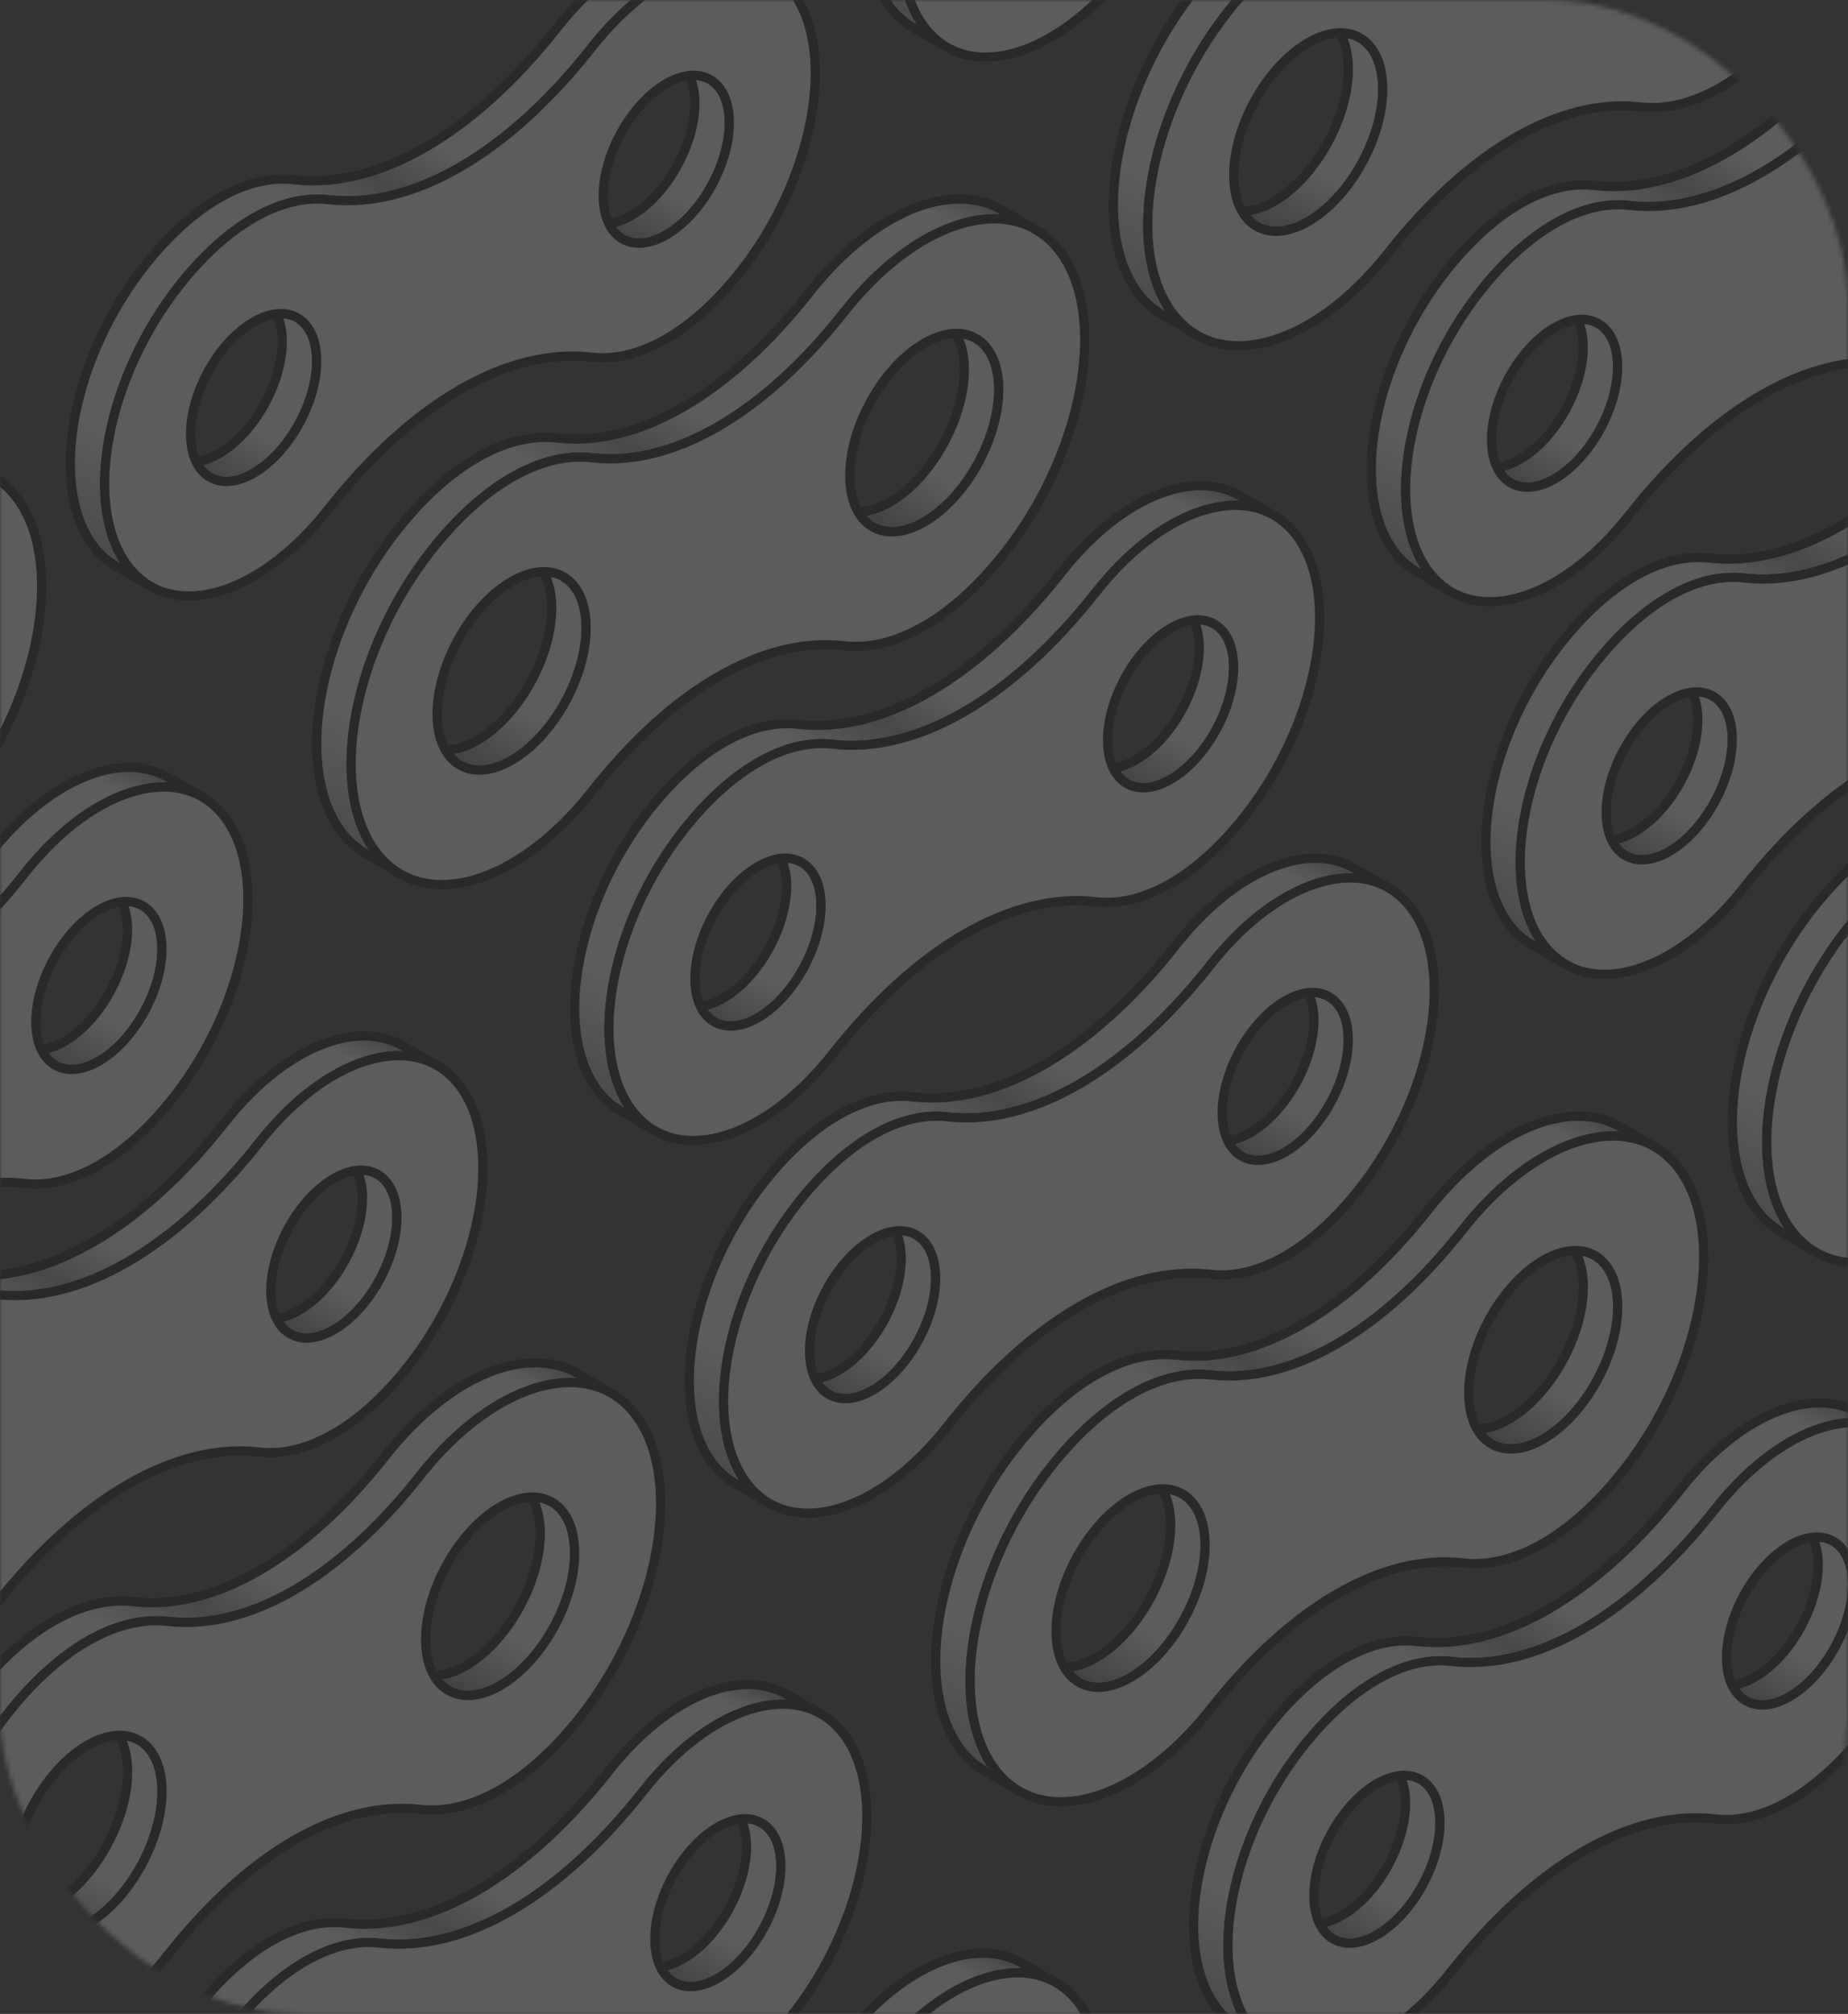 <svg width="402" height="438" viewBox="0 0 402 438" fill="none" xmlns="http://www.w3.org/2000/svg">
<rect x="0" y="0" width="402" height="438" fill="#333333" stroke="none"/>
<g style="mix-blend-mode:overlay" opacity="0.2">
<mask id="mask0_2502_21" style="mask-type:alpha" maskUnits="userSpaceOnUse" x="0" y="0" width="402" height="438">
<rect width="402" height="438" rx="66" fill="#D9D9D9"/>
</mask>
<g mask="url(#mask0_2502_21)">
<path d="M28.213 166.89C18.856 166.828 7.51 173.367 -2.175 185.668C-20.452 208.883 -41.247 220.895 -59.524 218.784C-69.854 217.591 -81.608 224.363 -91.938 237.485C-107.434 257.167 -112.728 284.053 -103.782 297.483C-102.273 299.748 -100.461 301.472 -98.406 302.703L-90.925 307.067C-92.958 305.966 -94.749 303.786 -96.302 301.846C-105.248 288.417 -99.954 261.53 -84.458 241.848C-74.128 228.727 -62.374 221.955 -52.044 223.148C-33.767 225.258 -12.972 213.247 5.305 190.032C17.895 174.04 33.333 167.661 43.486 173.045L36.706 169.15C34.188 167.65 31.303 166.91 28.213 166.89Z" fill="url(#paint0_linear_2502_21)" stroke="black" stroke-width="2"/>
<path d="M26.499 196.11C27.263 197.72 27.746 199.731 27.746 202.109C27.746 211.193 21.602 222.128 14.032 226.498C12.227 227.54 10.546 228.143 8.967 228.29C11.106 232.804 15.929 234.007 21.512 230.784C29.082 226.413 35.226 215.479 35.226 206.395C35.226 199.442 31.582 195.584 26.499 196.11Z" fill="url(#paint1_linear_2502_21)" stroke="black" stroke-width="2"/>
<path d="M-54.537 258.241C-54.537 267.325 -60.681 278.245 -68.251 282.616C-75.821 286.986 -81.965 283.161 -81.965 274.077C-81.965 264.993 -75.821 254.073 -68.251 249.702C-60.681 245.332 -54.537 249.157 -54.537 258.241ZM35.226 206.417C35.226 215.501 29.082 226.421 21.512 230.791C13.942 235.162 7.799 231.336 7.799 222.252C7.799 213.168 13.942 202.248 21.512 197.878C29.082 193.507 35.226 197.333 35.226 206.417ZM-52.044 290.488C-33.767 267.273 -12.972 255.267 5.305 257.378C15.636 258.571 27.389 251.785 37.72 238.663C53.215 218.981 58.531 192.108 49.584 178.679C40.638 165.249 20.801 170.324 5.305 190.006C-12.972 213.22 -33.767 225.226 -52.044 223.116C-62.374 221.923 -74.127 228.709 -84.458 241.83C-99.954 261.512 -105.269 288.385 -96.322 301.815C-87.376 315.244 -67.539 310.17 -52.044 290.488Z" fill="white" stroke="black" stroke-width="2"/>
<path d="M162.858 366.363C153.5 366.301 142.154 372.841 132.469 385.142C114.192 408.356 93.398 420.368 75.121 418.257C64.79 417.065 53.037 423.837 42.706 436.958C27.211 456.64 21.916 483.526 30.863 496.956C32.371 499.221 34.183 500.946 36.239 502.177L43.719 506.54C41.686 505.439 39.896 503.259 38.343 501.319C29.396 487.89 34.691 461.004 50.187 441.322C60.517 428.2 72.271 421.428 82.601 422.621C100.878 424.731 121.673 412.72 139.95 389.505C152.54 373.514 167.978 367.134 178.13 372.519L171.351 368.623C168.832 367.124 165.948 366.384 162.858 366.363Z" fill="url(#paint2_linear_2502_21)" stroke="black" stroke-width="2"/>
<path d="M161.143 395.583C161.907 397.194 162.39 399.204 162.39 401.583C162.39 410.667 156.246 421.601 148.676 425.971C146.871 427.014 145.191 427.616 143.612 427.764C145.751 432.278 150.574 433.48 156.157 430.257C163.727 425.886 169.87 414.952 169.87 405.868C169.87 398.916 166.226 395.058 161.143 395.583Z" fill="url(#paint3_linear_2502_21)" stroke="black" stroke-width="2"/>
<path d="M80.107 457.715C80.107 466.799 73.964 477.718 66.394 482.089C58.824 486.459 52.68 482.634 52.68 473.55C52.68 464.466 58.824 453.546 66.394 449.176C73.964 444.805 80.107 448.631 80.107 457.715ZM169.87 405.89C169.87 414.974 163.727 425.894 156.157 430.264C148.587 434.635 142.443 430.81 142.443 421.726C142.443 412.642 148.587 401.722 156.157 397.351C163.727 392.981 169.87 396.806 169.87 405.89ZM82.601 489.961C100.878 466.747 121.673 454.741 139.949 456.851C150.28 458.044 162.033 451.258 172.364 438.137C187.859 418.455 193.175 391.582 184.228 378.152C175.282 364.723 155.445 369.797 139.949 389.479C121.673 412.694 100.878 424.7 82.601 422.589C72.27 421.396 60.517 428.182 50.186 441.304C34.691 460.986 29.375 487.859 38.322 501.288C47.268 514.718 67.105 509.643 82.601 489.961Z" fill="white" stroke="black" stroke-width="2"/>
<path d="M79.329 225.313C69.971 225.25 58.625 231.79 48.94 244.091C30.663 267.306 9.868 279.317 -8.409 277.207C-18.739 276.014 -30.493 282.786 -40.823 295.907C-56.319 315.589 -61.613 342.476 -52.667 355.905C-51.158 358.17 -49.346 359.895 -47.29 361.126L-39.81 365.489C-41.843 364.389 -43.633 362.208 -45.187 360.269C-54.133 346.839 -48.838 319.953 -33.343 300.271C-23.012 287.15 -11.259 280.377 -0.928 281.57C17.349 283.681 38.143 271.669 56.42 248.455C69.01 232.463 84.449 226.083 94.601 231.468L87.822 227.572C85.303 226.073 82.418 225.333 79.329 225.313Z" fill="url(#paint4_linear_2502_21)" stroke="black" stroke-width="2"/>
<path d="M77.614 254.532C78.378 256.143 78.861 258.153 78.861 260.532C78.861 269.616 72.717 280.55 65.147 284.921C63.342 285.963 61.661 286.566 60.082 286.713C62.221 291.227 67.044 292.43 72.627 289.206C80.197 284.836 86.341 273.902 86.341 264.818C86.341 257.865 82.697 254.007 77.614 254.532Z" fill="url(#paint5_linear_2502_21)" stroke="black" stroke-width="2"/>
<path d="M-3.422 316.664C-3.422 325.748 -9.565 336.668 -17.136 341.038C-24.706 345.409 -30.849 341.583 -30.849 332.499C-30.849 323.415 -24.706 312.496 -17.136 308.125C-9.565 303.755 -3.422 307.58 -3.422 316.664ZM86.341 264.84C86.341 273.924 80.198 284.843 72.628 289.214C65.058 293.584 58.914 289.759 58.914 280.675C58.914 271.591 65.058 260.671 72.628 256.301C80.198 251.93 86.341 255.756 86.341 264.84ZM-0.928 348.911C17.349 325.696 38.144 313.69 56.42 315.8C66.751 316.993 78.504 310.207 88.835 297.086C104.33 277.404 109.646 250.531 100.699 237.101C91.753 223.672 71.916 228.746 56.42 248.428C38.144 271.643 17.349 283.649 -0.928 281.538C-11.259 280.346 -23.012 287.131 -33.343 300.253C-48.838 319.935 -54.154 346.808 -45.207 360.237C-36.261 373.667 -16.424 368.593 -0.928 348.911Z" fill="white" stroke="black" stroke-width="2"/>
<path d="M213.973 424.786C204.615 424.724 193.269 431.263 183.584 443.564C165.307 466.779 144.513 478.791 126.236 476.68C115.905 475.487 104.152 482.259 93.821 495.381C78.326 515.063 73.031 541.949 81.978 555.379C83.487 557.644 85.298 559.368 87.354 560.599L94.834 564.963C92.801 563.862 91.011 561.682 89.458 559.742C80.511 546.313 85.806 519.426 101.302 499.744C111.632 486.623 123.386 479.851 133.716 481.044C151.993 483.154 172.788 471.143 191.065 447.928C203.655 431.936 219.093 425.557 229.245 430.942L222.466 427.046C219.947 425.546 217.063 424.806 213.973 424.786Z" fill="url(#paint6_linear_2502_21)" stroke="black" stroke-width="2"/>
<path d="M131.223 516.137C131.223 525.222 125.079 536.141 117.509 540.512C109.939 544.882 103.795 541.057 103.795 531.973C103.795 522.889 109.939 511.969 117.509 507.599C125.079 503.228 131.223 507.053 131.223 516.137ZM220.986 464.313C220.986 473.397 214.842 484.317 207.272 488.687C199.702 493.058 193.558 489.232 193.558 480.148C193.558 471.064 199.702 460.145 207.272 455.774C214.842 451.404 220.986 455.229 220.986 464.313ZM133.716 548.384C151.993 525.169 172.788 513.163 191.065 515.274C201.395 516.467 213.149 509.681 223.479 496.56C238.975 476.878 244.29 450.004 235.344 436.575C226.397 423.145 206.56 428.22 191.065 447.902C172.788 471.116 151.993 483.122 133.716 481.012C123.386 479.819 111.632 486.605 101.302 499.726C85.806 519.408 80.491 546.281 89.437 559.711C98.383 573.14 118.22 568.066 133.716 548.384Z" fill="white" stroke="black" stroke-width="2"/>
<path d="M-99.401 190.164C-99.401 200.9 -106.662 213.805 -115.609 218.97C-124.555 224.135 -131.816 219.614 -131.816 208.878C-131.816 198.143 -124.555 185.238 -115.609 180.073C-106.662 174.907 -99.401 179.428 -99.401 190.164ZM-9.638 138.34C-9.638 149.075 -16.899 161.98 -25.846 167.145C-34.792 172.311 -42.053 167.79 -42.053 157.054C-42.053 146.318 -34.792 133.413 -25.846 128.248C-16.899 123.083 -9.638 127.604 -9.638 138.34ZM-98.155 225.722C-80.673 203.516 -60.782 192.032 -43.3 194.051C-32.175 195.336 -19.517 188.028 -8.392 173.897C8.296 152.701 14.02 123.761 4.385 109.298C-5.249 94.836 -26.612 100.3 -43.3 121.496C-60.782 143.702 -80.673 155.186 -98.155 153.167C-109.28 151.882 -121.938 159.19 -133.063 173.321C-149.75 194.517 -155.474 223.457 -145.84 237.92C-136.205 252.382 -114.842 246.918 -98.155 225.722Z" fill="white" stroke="black" stroke-width="2"/>
<path d="M116.591 296.375C106.513 296.308 94.294 303.386 83.864 316.634C66.382 338.839 46.492 350.366 29.009 348.347C17.884 347.062 5.226 354.32 -5.899 368.45C-22.586 389.646 -28.312 418.583 -18.677 433.045C-17.047 435.492 -15.055 437.327 -12.833 438.656L-5.977 442.629C-7.954 441.332 -9.715 439.634 -11.197 437.409C-20.832 422.946 -15.106 394.01 1.582 372.814C12.707 358.683 25.364 351.348 36.489 352.633C53.972 354.651 73.862 343.203 91.345 320.997C104.777 303.936 121.239 297.019 132.174 302.531L125.785 298.79C123.075 297.166 119.92 296.397 116.591 296.375Z" fill="url(#paint7_linear_2502_21)" stroke="black" stroke-width="2"/>
<path d="M115.655 325.595C116.819 327.596 117.525 330.231 117.525 333.464C117.525 344.2 110.265 357.129 101.318 362.295C98.833 363.729 96.489 364.38 94.383 364.398C97.083 369.08 102.538 370.194 108.798 366.58C117.745 361.415 125.006 348.564 125.006 337.828C125.006 330.037 121.172 325.513 115.655 325.595Z" fill="url(#paint8_linear_2502_21)" stroke="black" stroke-width="2"/>
<path d="M25.893 377.411C27.056 379.413 27.763 382.048 27.763 385.281C27.763 396.016 20.502 408.946 11.555 414.111C9.07 415.546 6.726 416.196 4.621 416.215C7.311 420.935 12.755 422.101 19.036 418.474C27.982 413.309 35.243 400.38 35.243 389.644C35.243 381.853 31.409 377.329 25.893 377.411Z" fill="url(#paint9_linear_2502_21)" stroke="black" stroke-width="2"/>
<path d="M35.242 389.637C35.242 400.373 27.982 413.278 19.035 418.443C10.089 423.608 2.828 419.087 2.828 408.352C2.828 397.616 10.089 384.711 19.035 379.546C27.982 374.381 35.242 378.902 35.242 389.637ZM125.006 337.813C125.006 348.549 117.745 361.454 108.798 366.619C99.852 371.784 92.591 367.263 92.591 356.527C92.591 345.792 99.852 332.887 108.798 327.721C117.745 322.556 125.006 327.077 125.006 337.813ZM36.489 425.195C53.971 402.99 73.862 391.506 91.344 393.524C102.469 394.809 115.127 387.501 126.252 373.37C142.94 352.174 148.664 323.234 139.029 308.772C129.395 294.309 108.032 299.774 91.344 320.97C73.862 343.175 53.971 354.659 36.489 352.64C25.364 351.356 12.706 358.664 1.581 372.794C-15.106 393.99 -20.83 422.931 -11.196 437.393C-1.561 451.856 19.802 446.391 36.489 425.195Z" fill="white" stroke="black" stroke-width="2"/>
<path d="M208.847 43.293C198.769 43.226 186.551 50.304 176.121 63.552C158.639 85.757 138.748 97.284 121.266 95.265C110.141 93.981 97.483 101.238 86.358 115.368C69.67 136.564 63.944 165.501 73.579 179.963C75.209 182.41 77.201 184.245 79.423 185.574L86.28 189.548C84.302 188.251 82.541 186.552 81.059 184.327C71.425 169.864 77.15 140.928 93.838 119.732C104.963 105.601 117.621 98.266 128.746 99.551C146.228 101.569 166.119 90.121 183.601 67.915C197.033 50.854 213.495 43.937 224.431 49.449L218.041 45.709C215.332 44.084 212.177 43.315 208.847 43.293Z" fill="url(#paint10_linear_2502_21)" stroke="black" stroke-width="2"/>
<path d="M207.912 72.513C209.076 74.514 209.782 77.15 209.782 80.382C209.782 91.118 202.521 104.048 193.575 109.213C191.09 110.647 188.745 111.298 186.64 111.317C189.339 115.998 194.795 117.113 201.055 113.498C210.001 108.333 217.262 95.482 217.262 84.746C217.262 76.955 213.429 72.431 207.912 72.513Z" fill="url(#paint11_linear_2502_21)" stroke="black" stroke-width="2"/>
<path d="M118.149 124.329C119.312 126.331 120.019 128.966 120.019 132.199C120.019 142.935 112.758 155.864 103.812 161.029C101.326 162.464 98.982 163.114 96.877 163.133C99.567 167.853 105.011 169.019 111.292 165.393C120.238 160.227 127.499 147.298 127.499 136.562C127.499 128.772 123.666 124.247 118.149 124.329Z" fill="url(#paint12_linear_2502_21)" stroke="black" stroke-width="2"/>
<path d="M127.499 136.555C127.499 147.291 120.238 160.196 111.292 165.361C102.346 170.527 95.085 166.006 95.085 155.27C95.085 144.534 102.346 131.629 111.292 126.464C120.238 121.299 127.499 125.82 127.499 136.555ZM217.262 84.731C217.262 95.467 210.001 108.372 201.055 113.537C192.109 118.702 184.848 114.181 184.848 103.445C184.848 92.71 192.109 79.805 201.055 74.639C210.001 69.474 217.262 73.995 217.262 84.731ZM128.746 172.113C146.228 149.908 166.119 138.424 183.601 140.442C194.726 141.727 207.384 134.419 218.509 120.289C235.196 99.093 240.921 70.152 231.286 55.69C221.651 41.227 200.289 46.692 183.601 67.888C166.119 90.093 146.228 101.577 128.746 99.558C117.621 98.274 104.963 105.582 93.838 119.712C77.15 140.908 71.426 169.849 81.061 184.311C90.695 198.774 112.058 193.309 128.746 172.113Z" fill="white" stroke="black" stroke-width="2"/>
<path d="M343.491 242.766C333.414 242.699 321.195 249.778 310.765 263.025C293.283 285.231 273.392 296.757 255.91 294.739C244.785 293.454 232.127 300.711 221.002 314.842C204.315 336.038 198.589 364.974 208.224 379.437C209.853 381.884 211.846 383.719 214.067 385.047L220.924 389.021C218.947 387.724 217.186 386.025 215.704 383.8C206.069 369.338 211.795 340.401 228.483 319.205C239.608 305.075 252.265 297.739 263.39 299.024C280.873 301.043 300.763 289.594 318.246 267.389C331.678 250.328 348.139 243.41 359.075 248.922L352.686 245.182C349.976 243.557 346.821 242.789 343.491 242.766Z" fill="url(#paint13_linear_2502_21)" stroke="black" stroke-width="2"/>
<path d="M342.556 271.986C343.72 273.988 344.426 276.623 344.426 279.856C344.426 290.592 337.166 303.521 328.219 308.686C325.734 310.121 323.39 310.771 321.284 310.79C323.984 315.472 329.439 316.586 335.699 312.972C344.646 307.807 351.907 294.955 351.907 284.219C351.907 276.429 348.073 271.905 342.556 271.986Z" fill="url(#paint14_linear_2502_21)" stroke="black" stroke-width="2"/>
<path d="M252.793 323.802C253.957 325.804 254.663 328.439 254.663 331.672C254.663 342.408 247.402 355.337 238.456 360.502C235.971 361.937 233.627 362.587 231.521 362.606C234.211 367.327 239.656 368.492 245.936 364.866C254.883 359.701 262.144 346.771 262.144 336.036C262.144 328.245 258.31 323.721 252.793 323.802Z" fill="url(#paint15_linear_2502_21)" stroke="black" stroke-width="2"/>
<path d="M262.144 336.029C262.144 346.765 254.883 359.67 245.936 364.835C236.99 370 229.729 365.479 229.729 354.743C229.729 344.008 236.99 331.103 245.936 325.937C254.883 320.772 262.144 325.293 262.144 336.029ZM351.907 284.204C351.907 294.94 344.646 307.845 335.699 313.01C326.753 318.175 319.492 313.654 319.492 302.919C319.492 292.183 326.753 279.278 335.699 274.113C344.646 268.948 351.907 273.469 351.907 284.204ZM263.39 371.586C280.873 349.381 300.763 337.897 318.246 339.916C329.371 341.201 342.028 333.893 353.153 319.762C369.841 298.566 375.565 269.626 365.931 255.163C356.296 240.7 334.933 246.165 318.246 267.361C300.763 289.567 280.873 301.051 263.39 299.032C252.265 297.747 239.608 305.055 228.483 319.186C211.795 340.382 206.071 369.322 215.705 383.785C225.34 398.247 246.703 392.782 263.39 371.586Z" fill="white" stroke="black" stroke-width="2"/>
<path d="M261.348 105.628C251.99 105.566 240.644 112.106 230.959 124.407C212.682 147.622 191.887 159.633 173.61 157.523C163.28 156.33 151.526 163.102 141.196 176.223C125.7 195.905 120.406 222.792 129.352 236.221C130.861 238.486 132.673 240.211 134.729 241.442L142.209 245.805C140.176 244.705 138.386 242.524 136.833 240.585C127.886 227.155 133.181 200.269 148.676 180.587C159.007 167.465 170.76 160.693 181.091 161.886C199.368 163.997 220.162 151.985 238.439 128.77C251.029 112.779 266.468 106.399 276.62 111.784L269.841 107.888C267.322 106.389 264.438 105.649 261.348 105.628Z" fill="url(#paint16_linear_2502_21)" stroke="black" stroke-width="2"/>
<path d="M259.633 134.848C260.397 136.459 260.88 138.469 260.88 140.848C260.88 149.932 254.736 160.866 247.166 165.237C245.361 166.279 243.681 166.882 242.102 167.029C244.241 171.543 249.064 172.745 254.647 169.522C262.217 165.152 268.36 154.217 268.36 145.133C268.36 138.181 264.716 134.323 259.633 134.848Z" fill="url(#paint17_linear_2502_21)" stroke="black" stroke-width="2"/>
<path d="M169.87 186.664C170.634 188.275 171.117 190.286 171.117 192.664C171.117 201.748 164.973 212.682 157.403 217.053C155.598 218.095 153.917 218.698 152.338 218.845C154.477 223.359 159.301 224.562 164.883 221.339C172.453 216.968 178.597 206.034 178.597 196.95C178.597 189.997 174.953 186.139 169.87 186.664Z" fill="url(#paint18_linear_2502_21)" stroke="black" stroke-width="2"/>
<path d="M178.597 196.98C178.597 206.064 172.454 216.984 164.884 221.354C157.314 225.725 151.17 221.899 151.17 212.815C151.17 203.731 157.314 192.812 164.884 188.441C172.454 184.07 178.597 187.896 178.597 196.98ZM268.36 145.155C268.36 154.239 262.217 165.159 254.647 169.53C247.077 173.9 240.933 170.075 240.933 160.991C240.933 151.907 247.077 140.987 254.647 136.617C262.217 132.246 268.36 136.071 268.36 145.155ZM181.091 229.226C199.368 206.012 220.163 194.006 238.439 196.116C248.77 197.309 260.523 190.523 270.854 177.402C286.349 157.72 291.665 130.847 282.718 117.417C273.772 103.988 253.935 109.062 238.439 128.744C220.163 151.959 199.368 163.965 181.091 161.854C170.76 160.661 159.007 167.447 148.676 180.569C133.181 200.251 127.865 227.124 136.812 240.553C145.758 253.983 165.595 248.908 181.091 229.226Z" fill="white" stroke="black" stroke-width="2"/>
<path d="M395.992 305.102C386.634 305.04 375.288 311.579 365.604 323.88C347.327 347.095 326.532 359.107 308.255 356.996C297.925 355.803 286.171 362.575 275.841 375.697C260.345 395.379 255.05 422.265 263.997 435.695C265.506 437.96 267.318 439.684 269.373 440.915L276.854 445.279C274.82 444.178 273.03 441.998 271.477 440.058C262.531 426.629 267.825 399.742 283.321 380.06C293.651 366.939 305.405 360.167 315.735 361.36C334.012 363.47 354.807 351.459 373.084 328.244C385.674 312.252 401.112 305.873 411.264 311.257L404.485 307.362C401.967 305.862 399.082 305.122 395.992 305.102Z" fill="url(#paint19_linear_2502_21)" stroke="black" stroke-width="2"/>
<path d="M394.278 334.322C395.042 335.932 395.525 337.943 395.525 340.321C395.525 349.405 389.381 360.34 381.811 364.71C380.006 365.752 378.325 366.355 376.746 366.502C378.885 371.016 383.708 372.219 389.291 368.996C396.861 364.625 403.005 353.691 403.005 344.607C403.005 337.654 399.361 333.796 394.278 334.322Z" fill="url(#paint20_linear_2502_21)" stroke="black" stroke-width="2"/>
<path d="M304.515 386.138C305.279 387.749 305.762 389.759 305.762 392.138C305.762 401.222 299.618 412.156 292.048 416.526C290.243 417.569 288.562 418.171 286.983 418.319C289.122 422.833 293.945 424.035 299.528 420.812C307.098 416.441 313.242 405.507 313.242 396.423C313.242 389.47 309.598 385.613 304.515 386.138Z" fill="url(#paint21_linear_2502_21)" stroke="black" stroke-width="2"/>
<path d="M313.242 396.453C313.242 405.537 307.098 416.457 299.528 420.828C291.958 425.198 285.814 421.373 285.814 412.289C285.814 403.205 291.958 392.285 299.528 387.914C307.098 383.544 313.242 387.369 313.242 396.453ZM403.005 344.629C403.005 353.713 396.861 364.633 389.291 369.003C381.721 373.374 375.577 369.548 375.577 360.464C375.577 351.38 381.721 340.461 389.291 336.09C396.861 331.719 403.005 335.545 403.005 344.629ZM315.735 428.7C334.012 405.485 354.807 393.479 373.084 395.59C383.414 396.783 395.168 389.997 405.498 376.875C420.994 357.193 426.309 330.32 417.363 316.891C408.417 303.461 388.58 308.536 373.084 328.218C354.807 351.432 334.012 363.438 315.735 361.328C305.405 360.135 293.651 366.921 283.321 380.042C267.825 399.724 262.51 426.597 271.456 440.027C280.403 453.456 300.24 448.382 315.735 428.7Z" fill="white" stroke="black" stroke-width="2"/>
<path d="M151.637 -12.809C142.28 -12.871 130.934 -6.332 121.249 5.97C102.972 29.184 82.177 41.196 63.9 39.085C53.57 37.892 41.816 44.665 31.486 57.786C15.99 77.468 10.696 104.354 19.642 117.784C21.151 120.049 22.963 121.773 25.018 123.004L32.499 127.368C30.466 126.267 28.675 124.087 27.122 122.147C18.176 108.718 23.471 81.831 38.966 62.149C49.297 49.028 61.05 42.256 71.38 43.449C89.657 45.559 110.452 33.548 128.729 10.333C141.319 -5.659 156.758 -12.038 166.91 -6.653L160.131 -10.549C157.612 -12.049 154.727 -12.788 151.637 -12.809Z" fill="url(#paint22_linear_2502_21)" stroke="black" stroke-width="2"/>
<path d="M149.923 16.411C150.687 18.021 151.17 20.032 151.17 22.411C151.17 31.495 145.026 42.429 137.456 46.799C135.651 47.842 133.97 48.444 132.391 48.592C134.53 53.106 139.353 54.308 144.936 51.085C152.506 46.714 158.65 35.78 158.65 26.696C158.65 19.743 155.006 15.885 149.923 16.411Z" fill="url(#paint23_linear_2502_21)" stroke="black" stroke-width="2"/>
<path d="M60.16 68.227C60.924 69.838 61.407 71.848 61.407 74.227C61.407 83.311 55.263 94.245 47.693 98.616C45.888 99.658 44.207 100.261 42.628 100.408C44.767 104.922 49.59 106.124 55.173 102.901C62.743 98.531 68.887 87.597 68.887 78.513C68.887 71.56 65.243 67.702 60.16 68.227Z" fill="url(#paint24_linear_2502_21)" stroke="black" stroke-width="2"/>
<path d="M68.887 78.543C68.887 87.627 62.743 98.546 55.173 102.917C47.603 107.287 41.459 103.462 41.459 94.378C41.459 85.294 47.603 74.374 55.173 70.004C62.743 65.633 68.887 69.459 68.887 78.543ZM158.65 26.718C158.65 35.802 152.506 46.722 144.936 51.092C137.366 55.463 131.222 51.637 131.222 42.553C131.222 33.469 137.366 22.55 144.936 18.179C152.506 13.809 158.65 17.634 158.65 26.718ZM71.38 110.789C89.657 87.575 110.452 75.569 128.729 77.679C139.059 78.872 150.813 72.086 161.143 58.965C176.639 39.283 181.954 12.409 173.008 -1.02C164.062 -14.45 144.225 -9.375 128.729 10.307C110.452 33.522 89.657 45.528 71.38 43.417C61.05 42.224 49.296 49.01 38.966 62.131C23.47 81.813 18.155 108.687 27.101 122.116C36.048 135.546 55.885 130.471 71.38 110.789Z" fill="white" stroke="black" stroke-width="2"/>
<path d="M286.282 186.665C276.924 186.602 265.578 193.142 255.893 205.443C237.617 228.658 216.822 240.669 198.545 238.559C188.214 237.366 176.461 244.138 166.13 257.259C150.635 276.941 145.34 303.828 154.287 317.257C155.796 319.522 157.607 321.247 159.663 322.478L167.143 326.841C165.11 325.741 163.32 323.56 161.767 321.621C152.82 308.191 158.115 281.305 173.611 261.623C183.941 248.502 195.695 241.729 206.025 242.922C224.302 245.033 245.097 233.021 263.374 209.807C275.964 193.815 291.402 187.435 301.554 192.82L294.775 188.924C292.256 187.425 289.372 186.685 286.282 186.665Z" fill="url(#paint25_linear_2502_21)" stroke="black" stroke-width="2"/>
<path d="M284.568 215.884C285.331 217.495 285.814 219.505 285.814 221.884C285.814 230.968 279.671 241.902 272.101 246.273C270.295 247.315 268.615 247.918 267.036 248.065C269.175 252.579 273.998 253.782 279.581 250.558C287.151 246.188 293.295 235.254 293.295 226.17C293.295 219.217 289.651 215.359 284.568 215.884Z" fill="url(#paint26_linear_2502_21)" stroke="black" stroke-width="2"/>
<path d="M194.805 267.701C195.568 269.311 196.051 271.322 196.051 273.7C196.051 282.784 189.907 293.719 182.337 298.089C180.532 299.131 178.852 299.734 177.273 299.881C179.412 304.395 184.235 305.598 189.818 302.375C197.388 298.004 203.532 287.07 203.532 277.986C203.532 271.033 199.888 267.175 194.805 267.701Z" fill="url(#paint27_linear_2502_21)" stroke="black" stroke-width="2"/>
<path d="M203.532 278.016C203.532 287.1 197.388 298.02 189.818 302.39C182.248 306.761 176.104 302.935 176.104 293.851C176.104 284.767 182.248 273.848 189.818 269.477C197.388 265.107 203.532 268.932 203.532 278.016ZM293.295 226.192C293.295 235.276 287.151 246.195 279.581 250.566C272.011 254.936 265.867 251.111 265.867 242.027C265.867 232.943 272.011 222.023 279.581 217.653C287.151 213.282 293.295 217.108 293.295 226.192ZM206.025 310.263C224.302 287.048 245.097 275.042 263.374 277.152C273.704 278.345 285.458 271.559 295.788 258.438C311.284 238.756 316.599 211.883 307.653 198.453C298.706 185.024 278.869 190.098 263.374 209.78C245.097 232.995 224.302 245.001 206.025 242.89C195.695 241.698 183.941 248.483 173.611 261.605C158.115 281.287 152.8 308.16 161.746 321.589C170.693 335.019 190.53 329.945 206.025 310.263Z" fill="white" stroke="black" stroke-width="2"/>
<path d="M382.14 -73.898C372.062 -73.965 359.843 -66.886 349.414 -53.639C331.932 -31.433 312.041 -19.907 294.559 -21.925C283.434 -23.21 270.776 -15.953 259.651 -1.822C242.963 19.374 237.237 48.31 246.872 62.773C248.502 65.22 250.494 67.055 252.716 68.383L259.573 72.357C257.595 71.06 255.834 69.361 254.352 67.136C244.718 52.674 250.443 23.737 267.131 2.541C278.256 -11.589 290.914 -18.924 302.039 -17.64C319.521 -15.621 339.412 -27.07 356.894 -49.275C370.326 -66.336 386.788 -73.254 397.724 -67.742L391.334 -71.482C388.625 -73.107 385.47 -73.876 382.14 -73.898Z" fill="url(#paint28_linear_2502_21)" stroke="black" stroke-width="2"/>
<path d="M291.442 7.138C292.605 9.14 293.312 11.775 293.312 15.008C293.312 25.744 286.051 38.673 277.104 43.838C274.619 45.273 272.275 45.923 270.17 45.942C272.86 50.663 278.304 51.828 284.585 48.202C293.531 43.037 300.792 30.107 300.792 19.372C300.792 11.581 296.958 7.057 291.442 7.138Z" fill="url(#paint29_linear_2502_21)" stroke="black" stroke-width="2"/>
<path d="M300.792 19.365C300.792 30.101 293.531 43.005 284.585 48.171C275.639 53.336 268.378 48.815 268.378 38.079C268.378 27.344 275.639 14.439 284.585 9.273C293.531 4.108 300.792 8.629 300.792 19.365ZM390.555 -32.46C390.555 -21.724 383.294 -8.819 374.348 -3.654C365.402 1.511 358.141 -3.01 358.141 -13.745C358.141 -24.481 365.402 -37.386 374.348 -42.551C383.294 -47.716 390.555 -43.195 390.555 -32.46ZM302.039 54.922C319.521 32.717 339.412 21.233 356.894 23.252C368.019 24.537 380.677 17.229 391.802 3.098C408.489 -18.098 414.214 -47.038 404.579 -61.501C394.944 -75.964 373.582 -70.499 356.894 -49.303C339.412 -27.097 319.521 -15.614 302.039 -17.632C290.914 -18.917 278.256 -11.609 267.131 2.522C250.443 23.718 244.719 52.658 254.354 67.121C263.988 81.583 285.351 76.118 302.039 54.922Z" fill="white" stroke="black" stroke-width="2"/>
<path d="M516.784 125.576C506.707 125.509 494.488 132.587 484.058 145.835C466.576 168.04 446.685 179.567 429.203 177.548C418.078 176.263 405.42 183.52 394.295 197.651C377.608 218.847 371.882 247.784 381.516 262.246C383.146 264.693 385.138 266.528 387.36 267.856L394.217 271.83C392.24 270.533 390.479 268.835 388.997 266.61C379.362 252.147 385.088 223.211 401.776 202.015C412.901 187.884 425.558 180.549 436.683 181.834C454.166 183.852 474.056 172.404 491.539 150.198C504.971 133.137 521.432 126.22 532.368 131.731L525.979 127.991C523.269 126.367 520.114 125.598 516.784 125.576Z" fill="url(#paint30_linear_2502_21)" stroke="black" stroke-width="2"/>
<path d="M435.437 218.838C435.437 229.574 428.176 242.479 419.23 247.644C410.283 252.809 403.022 248.288 403.022 237.553C403.022 226.817 410.283 213.912 419.23 208.747C428.176 203.582 435.437 208.103 435.437 218.838ZM525.2 167.014C525.2 177.749 517.939 190.654 508.993 195.82C500.046 200.985 492.785 196.464 492.785 185.728C492.785 174.993 500.046 162.088 508.993 156.922C517.939 151.757 525.2 156.278 525.2 167.014ZM436.684 254.396C454.166 232.19 474.057 220.707 491.539 222.725C502.664 224.01 515.322 216.702 526.447 202.571C543.134 181.375 548.858 152.435 539.224 137.972C529.589 123.51 508.226 128.975 491.539 150.171C474.057 172.376 454.166 183.86 436.684 181.841C425.559 180.557 412.901 187.865 401.776 201.995C385.088 223.191 379.364 252.131 388.999 266.594C398.633 281.057 419.996 275.592 436.684 254.396Z" fill="white" stroke="black" stroke-width="2"/>
<path d="M434.641 -11.562C425.283 -11.624 413.937 -5.085 404.252 7.216C385.975 30.431 365.18 42.443 346.903 40.332C336.573 39.139 324.819 45.911 314.489 59.033C298.993 78.715 293.699 105.601 302.645 119.031C304.154 121.296 305.966 123.02 308.022 124.251L315.502 128.615C313.469 127.514 311.679 125.334 310.126 123.394C301.179 109.964 306.474 83.078 321.969 63.396C332.3 50.275 344.053 43.503 354.384 44.696C372.661 46.806 393.455 34.794 411.732 11.58C424.322 -4.412 439.761 -10.791 449.913 -5.407L443.134 -9.303C440.615 -10.802 437.731 -11.542 434.641 -11.562Z" fill="url(#paint31_linear_2502_21)" stroke="black" stroke-width="2"/>
<path d="M343.163 69.474C343.927 71.085 344.41 73.095 344.41 75.474C344.41 84.558 338.266 95.492 330.696 99.862C328.891 100.905 327.21 101.507 325.631 101.654C327.77 106.169 332.593 107.371 338.176 104.148C345.746 99.777 351.89 88.843 351.89 79.759C351.89 72.806 348.246 68.948 343.163 69.474Z" fill="url(#paint32_linear_2502_21)" stroke="black" stroke-width="2"/>
<path d="M351.89 79.789C351.89 88.873 345.746 99.793 338.176 104.164C330.606 108.534 324.463 104.709 324.463 95.625C324.463 86.541 330.606 75.621 338.176 71.25C345.746 66.88 351.89 70.705 351.89 79.789ZM441.653 27.965C441.653 37.049 435.509 47.968 427.939 52.339C420.369 56.71 414.226 52.884 414.226 43.8C414.226 34.716 420.369 23.797 427.939 19.426C435.509 15.055 441.653 18.881 441.653 27.965ZM354.384 112.036C372.66 88.821 393.455 76.815 411.732 78.926C422.063 80.119 433.816 73.333 444.147 60.211C459.642 40.529 464.957 13.656 456.011 0.227C447.065 -13.203 427.228 -8.128 411.732 11.554C393.455 34.768 372.66 46.774 354.384 44.664C344.053 43.471 332.299 50.257 321.969 63.378C306.473 83.06 301.158 109.933 310.105 123.363C319.051 136.792 338.888 131.718 354.384 112.036Z" fill="white" stroke="black" stroke-width="2"/>
<path d="M324.93 -130C315.572 -130.062 304.226 -123.522 294.542 -111.221C276.265 -88.006 255.47 -75.995 237.193 -78.105C226.863 -79.298 215.109 -72.526 204.779 -59.405C189.283 -39.723 183.988 -12.836 192.935 0.593C194.444 2.858 196.256 4.583 198.311 5.814L205.791 10.177C203.758 9.077 201.968 6.896 200.415 4.957C191.469 -8.473 196.763 -35.359 212.259 -55.041C222.589 -68.162 234.343 -74.935 244.673 -73.742C262.95 -71.631 283.745 -83.643 302.022 -106.858C314.612 -122.849 330.05 -129.229 340.202 -123.844L333.423 -127.74C330.905 -129.239 328.02 -129.979 324.93 -130Z" fill="url(#paint33_linear_2502_21)" stroke="black" stroke-width="2"/>
<path d="M242.18 -38.648C242.18 -29.564 236.036 -18.644 228.466 -14.274C220.896 -9.903 214.752 -13.729 214.752 -22.813C214.752 -31.897 220.896 -42.816 228.466 -47.187C236.036 -51.557 242.18 -47.732 242.18 -38.648ZM331.943 -90.472C331.943 -81.388 325.799 -70.469 318.229 -66.098C310.659 -61.728 304.515 -65.553 304.515 -74.637C304.515 -83.721 310.659 -94.641 318.229 -99.011C325.799 -103.382 331.943 -99.556 331.943 -90.472ZM244.673 -6.401C262.95 -29.616 283.745 -41.622 302.022 -39.512C312.352 -38.319 324.106 -45.105 334.436 -58.226C349.932 -77.908 355.247 -104.781 346.301 -118.211C337.354 -131.64 317.518 -126.566 302.022 -106.884C283.745 -83.669 262.95 -71.663 244.673 -73.774C234.343 -74.966 222.589 -68.181 212.259 -55.059C196.763 -35.377 191.448 -8.504 200.394 4.925C209.341 18.355 229.178 13.28 244.673 -6.401Z" fill="white" stroke="black" stroke-width="2"/>
<path d="M459.575 69.474C450.217 69.412 438.871 75.951 429.186 88.252C410.909 111.467 390.114 123.479 371.838 121.368C361.507 120.175 349.753 126.947 339.423 140.069C323.927 159.751 318.633 186.637 327.579 200.067C329.088 202.332 330.9 204.056 332.956 205.287L340.436 209.651C338.403 208.55 336.613 206.37 335.06 204.43C326.113 191.001 331.408 164.114 346.903 144.432C357.234 131.311 368.987 124.539 379.318 125.732C397.595 127.842 418.39 115.831 436.666 92.616C449.257 76.624 464.695 70.245 474.847 75.629L468.068 71.734C465.549 70.234 462.665 69.494 459.575 69.474Z" fill="url(#paint34_linear_2502_21)" stroke="black" stroke-width="2"/>
<path d="M368.098 150.51C368.861 152.121 369.344 154.131 369.344 156.51C369.344 165.594 363.201 176.528 355.631 180.898C353.826 181.941 352.145 182.543 350.566 182.691C352.705 187.205 357.528 188.407 363.111 185.184C370.681 180.813 376.825 169.879 376.825 160.795C376.825 153.842 373.181 149.985 368.098 150.51Z" fill="url(#paint35_linear_2502_21)" stroke="black" stroke-width="2"/>
<path d="M376.824 160.825C376.824 169.909 370.681 180.829 363.111 185.2C355.541 189.57 349.397 185.745 349.397 176.661C349.397 167.577 355.541 156.657 363.111 152.287C370.681 147.916 376.824 151.741 376.824 160.825ZM466.587 109.001C466.587 118.085 460.444 129.005 452.874 133.375C445.304 137.746 439.16 133.92 439.16 124.836C439.16 115.752 445.304 104.833 452.874 100.462C460.444 96.091 466.587 99.917 466.587 109.001ZM379.318 193.072C397.595 169.857 418.39 157.851 436.666 159.962C446.997 161.155 458.751 154.369 469.081 141.247C484.576 121.565 489.892 94.692 480.945 81.263C471.999 67.833 452.162 72.908 436.666 92.59C418.39 115.804 397.595 127.81 379.318 125.7C368.987 124.507 357.234 131.293 346.903 144.414C331.408 164.096 326.093 190.969 335.039 204.399C343.985 217.828 363.822 212.754 379.318 193.072Z" fill="white" stroke="black" stroke-width="2"/>
</g>
</g>
<defs>
<linearGradient id="paint0_linear_2502_21" x1="-97.46" y1="302.475" x2="-9.116" y2="142.704" gradientUnits="userSpaceOnUse">
<stop stop-color="#AAAAAA"/>
<stop offset="0.13" stop-color="white"/>
<stop offset="0.48" stop-color="white"/>
<stop offset="0.55" stop-color="#999999"/>
<stop offset="0.62" stop-color="white"/>
<stop offset="0.95" stop-color="white"/>
<stop offset="1" stop-color="#808080"/>
</linearGradient>
<linearGradient id="paint1_linear_2502_21" x1="12.184" y1="231.78" x2="31.745" y2="196.913" gradientUnits="userSpaceOnUse">
<stop stop-color="#808080"/>
<stop offset="0.35" stop-color="white"/>
<stop offset="1" stop-color="white"/>
</linearGradient>
<linearGradient id="paint2_linear_2502_21" x1="37.185" y1="501.949" x2="125.528" y2="342.177" gradientUnits="userSpaceOnUse">
<stop stop-color="#AAAAAA"/>
<stop offset="0.13" stop-color="white"/>
<stop offset="0.48" stop-color="white"/>
<stop offset="0.55" stop-color="#999999"/>
<stop offset="0.62" stop-color="white"/>
<stop offset="0.95" stop-color="white"/>
<stop offset="1" stop-color="#808080"/>
</linearGradient>
<linearGradient id="paint3_linear_2502_21" x1="146.828" y1="431.253" x2="166.389" y2="396.386" gradientUnits="userSpaceOnUse">
<stop stop-color="#808080"/>
<stop offset="0.35" stop-color="white"/>
<stop offset="1" stop-color="white"/>
</linearGradient>
<linearGradient id="paint4_linear_2502_21" x1="-46.345" y1="360.898" x2="41.999" y2="201.127" gradientUnits="userSpaceOnUse">
<stop stop-color="#AAAAAA"/>
<stop offset="0.13" stop-color="white"/>
<stop offset="0.48" stop-color="white"/>
<stop offset="0.55" stop-color="#999999"/>
<stop offset="0.62" stop-color="white"/>
<stop offset="0.95" stop-color="white"/>
<stop offset="1" stop-color="#808080"/>
</linearGradient>
<linearGradient id="paint5_linear_2502_21" x1="63.299" y1="290.202" x2="82.86" y2="255.336" gradientUnits="userSpaceOnUse">
<stop stop-color="#808080"/>
<stop offset="0.35" stop-color="white"/>
<stop offset="1" stop-color="white"/>
</linearGradient>
<linearGradient id="paint6_linear_2502_21" x1="88.3" y1="560.371" x2="176.643" y2="400.6" gradientUnits="userSpaceOnUse">
<stop stop-color="#AAAAAA"/>
<stop offset="0.13" stop-color="white"/>
<stop offset="0.48" stop-color="white"/>
<stop offset="0.55" stop-color="#999999"/>
<stop offset="0.62" stop-color="white"/>
<stop offset="0.95" stop-color="white"/>
<stop offset="1" stop-color="#808080"/>
</linearGradient>
<linearGradient id="paint7_linear_2502_21" x1="-12.637" y1="439.182" x2="80.281" y2="271.669" gradientUnits="userSpaceOnUse">
<stop stop-color="#AAAAAA"/>
<stop offset="0.13" stop-color="white"/>
<stop offset="0.48" stop-color="white"/>
<stop offset="0.55" stop-color="#999999"/>
<stop offset="0.62" stop-color="white"/>
<stop offset="0.95" stop-color="white"/>
<stop offset="1" stop-color="#808080"/>
</linearGradient>
<linearGradient id="paint8_linear_2502_21" x1="94.28" y1="364.202" x2="116.003" y2="326.238" gradientUnits="userSpaceOnUse">
<stop stop-color="#808080"/>
<stop offset="0.35" stop-color="white"/>
<stop offset="1" stop-color="white"/>
</linearGradient>
<linearGradient id="paint9_linear_2502_21" x1="4.937" y1="416.729" x2="26.286" y2="377.413" gradientUnits="userSpaceOnUse">
<stop stop-color="#808080"/>
<stop offset="0.35" stop-color="white"/>
<stop offset="1" stop-color="white"/>
</linearGradient>
<linearGradient id="paint10_linear_2502_21" x1="79.619" y1="186.1" x2="172.538" y2="18.587" gradientUnits="userSpaceOnUse">
<stop stop-color="#AAAAAA"/>
<stop offset="0.13" stop-color="white"/>
<stop offset="0.48" stop-color="white"/>
<stop offset="0.55" stop-color="#999999"/>
<stop offset="0.62" stop-color="white"/>
<stop offset="0.95" stop-color="white"/>
<stop offset="1" stop-color="#808080"/>
</linearGradient>
<linearGradient id="paint11_linear_2502_21" x1="186.537" y1="111.12" x2="208.259" y2="73.156" gradientUnits="userSpaceOnUse">
<stop stop-color="#808080"/>
<stop offset="0.35" stop-color="white"/>
<stop offset="1" stop-color="white"/>
</linearGradient>
<linearGradient id="paint12_linear_2502_21" x1="97.193" y1="163.647" x2="118.542" y2="124.331" gradientUnits="userSpaceOnUse">
<stop stop-color="#808080"/>
<stop offset="0.35" stop-color="white"/>
<stop offset="1" stop-color="white"/>
</linearGradient>
<linearGradient id="paint13_linear_2502_21" x1="214.264" y1="385.573" x2="307.182" y2="218.06" gradientUnits="userSpaceOnUse">
<stop stop-color="#AAAAAA"/>
<stop offset="0.13" stop-color="white"/>
<stop offset="0.48" stop-color="white"/>
<stop offset="0.55" stop-color="#999999"/>
<stop offset="0.62" stop-color="white"/>
<stop offset="0.95" stop-color="white"/>
<stop offset="1" stop-color="#808080"/>
</linearGradient>
<linearGradient id="paint14_linear_2502_21" x1="321.181" y1="310.593" x2="342.904" y2="272.63" gradientUnits="userSpaceOnUse">
<stop stop-color="#808080"/>
<stop offset="0.35" stop-color="white"/>
<stop offset="1" stop-color="white"/>
</linearGradient>
<linearGradient id="paint15_linear_2502_21" x1="231.838" y1="363.121" x2="253.187" y2="323.805" gradientUnits="userSpaceOnUse">
<stop stop-color="#808080"/>
<stop offset="0.35" stop-color="white"/>
<stop offset="1" stop-color="white"/>
</linearGradient>
<linearGradient id="paint16_linear_2502_21" x1="135.674" y1="241.214" x2="224.018" y2="81.443" gradientUnits="userSpaceOnUse">
<stop stop-color="#AAAAAA"/>
<stop offset="0.13" stop-color="white"/>
<stop offset="0.48" stop-color="white"/>
<stop offset="0.55" stop-color="#999999"/>
<stop offset="0.62" stop-color="white"/>
<stop offset="0.95" stop-color="white"/>
<stop offset="1" stop-color="#808080"/>
</linearGradient>
<linearGradient id="paint17_linear_2502_21" x1="245.318" y1="170.518" x2="264.879" y2="135.652" gradientUnits="userSpaceOnUse">
<stop stop-color="#808080"/>
<stop offset="0.35" stop-color="white"/>
<stop offset="1" stop-color="white"/>
</linearGradient>
<linearGradient id="paint18_linear_2502_21" x1="154.591" y1="222.343" x2="174.495" y2="187.557" gradientUnits="userSpaceOnUse">
<stop stop-color="#808080"/>
<stop offset="0.35" stop-color="white"/>
<stop offset="1" stop-color="white"/>
</linearGradient>
<linearGradient id="paint19_linear_2502_21" x1="270.319" y1="440.687" x2="358.662" y2="280.916" gradientUnits="userSpaceOnUse">
<stop stop-color="#AAAAAA"/>
<stop offset="0.13" stop-color="white"/>
<stop offset="0.48" stop-color="white"/>
<stop offset="0.55" stop-color="#999999"/>
<stop offset="0.62" stop-color="white"/>
<stop offset="0.95" stop-color="white"/>
<stop offset="1" stop-color="#808080"/>
</linearGradient>
<linearGradient id="paint20_linear_2502_21" x1="379.963" y1="369.992" x2="399.524" y2="335.125" gradientUnits="userSpaceOnUse">
<stop stop-color="#808080"/>
<stop offset="0.35" stop-color="white"/>
<stop offset="1" stop-color="white"/>
</linearGradient>
<linearGradient id="paint21_linear_2502_21" x1="289.235" y1="421.816" x2="309.14" y2="387.031" gradientUnits="userSpaceOnUse">
<stop stop-color="#808080"/>
<stop offset="0.35" stop-color="white"/>
<stop offset="1" stop-color="white"/>
</linearGradient>
<linearGradient id="paint22_linear_2502_21" x1="25.964" y1="122.776" x2="114.308" y2="-36.995" gradientUnits="userSpaceOnUse">
<stop stop-color="#AAAAAA"/>
<stop offset="0.13" stop-color="white"/>
<stop offset="0.48" stop-color="white"/>
<stop offset="0.55" stop-color="#999999"/>
<stop offset="0.62" stop-color="white"/>
<stop offset="0.95" stop-color="white"/>
<stop offset="1" stop-color="#808080"/>
</linearGradient>
<linearGradient id="paint23_linear_2502_21" x1="135.608" y1="52.081" x2="155.169" y2="17.214" gradientUnits="userSpaceOnUse">
<stop stop-color="#808080"/>
<stop offset="0.35" stop-color="white"/>
<stop offset="1" stop-color="white"/>
</linearGradient>
<linearGradient id="paint24_linear_2502_21" x1="44.881" y1="103.905" x2="64.785" y2="69.12" gradientUnits="userSpaceOnUse">
<stop stop-color="#808080"/>
<stop offset="0.35" stop-color="white"/>
<stop offset="1" stop-color="white"/>
</linearGradient>
<linearGradient id="paint25_linear_2502_21" x1="160.609" y1="322.25" x2="248.952" y2="162.479" gradientUnits="userSpaceOnUse">
<stop stop-color="#AAAAAA"/>
<stop offset="0.13" stop-color="white"/>
<stop offset="0.48" stop-color="white"/>
<stop offset="0.55" stop-color="#999999"/>
<stop offset="0.62" stop-color="white"/>
<stop offset="0.95" stop-color="white"/>
<stop offset="1" stop-color="#808080"/>
</linearGradient>
<linearGradient id="paint26_linear_2502_21" x1="270.252" y1="251.554" x2="289.813" y2="216.688" gradientUnits="userSpaceOnUse">
<stop stop-color="#808080"/>
<stop offset="0.35" stop-color="white"/>
<stop offset="1" stop-color="white"/>
</linearGradient>
<linearGradient id="paint27_linear_2502_21" x1="179.525" y1="303.379" x2="199.43" y2="268.593" gradientUnits="userSpaceOnUse">
<stop stop-color="#808080"/>
<stop offset="0.35" stop-color="white"/>
<stop offset="1" stop-color="white"/>
</linearGradient>
<linearGradient id="paint28_linear_2502_21" x1="252.912" y1="68.909" x2="345.831" y2="-98.604" gradientUnits="userSpaceOnUse">
<stop stop-color="#AAAAAA"/>
<stop offset="0.13" stop-color="white"/>
<stop offset="0.48" stop-color="white"/>
<stop offset="0.55" stop-color="#999999"/>
<stop offset="0.62" stop-color="white"/>
<stop offset="0.95" stop-color="white"/>
<stop offset="1" stop-color="#808080"/>
</linearGradient>
<linearGradient id="paint29_linear_2502_21" x1="270.486" y1="46.457" x2="291.835" y2="7.14" gradientUnits="userSpaceOnUse">
<stop stop-color="#808080"/>
<stop offset="0.35" stop-color="white"/>
<stop offset="1" stop-color="white"/>
</linearGradient>
<linearGradient id="paint30_linear_2502_21" x1="387.557" y1="268.383" x2="480.475" y2="100.869" gradientUnits="userSpaceOnUse">
<stop stop-color="#AAAAAA"/>
<stop offset="0.13" stop-color="white"/>
<stop offset="0.48" stop-color="white"/>
<stop offset="0.55" stop-color="#999999"/>
<stop offset="0.62" stop-color="white"/>
<stop offset="0.95" stop-color="white"/>
<stop offset="1" stop-color="#808080"/>
</linearGradient>
<linearGradient id="paint31_linear_2502_21" x1="308.967" y1="124.023" x2="397.311" y2="-35.748" gradientUnits="userSpaceOnUse">
<stop stop-color="#AAAAAA"/>
<stop offset="0.13" stop-color="white"/>
<stop offset="0.48" stop-color="white"/>
<stop offset="0.55" stop-color="#999999"/>
<stop offset="0.62" stop-color="white"/>
<stop offset="0.95" stop-color="white"/>
<stop offset="1" stop-color="#808080"/>
</linearGradient>
<linearGradient id="paint32_linear_2502_21" x1="327.884" y1="105.152" x2="347.788" y2="70.367" gradientUnits="userSpaceOnUse">
<stop stop-color="#808080"/>
<stop offset="0.35" stop-color="white"/>
<stop offset="1" stop-color="white"/>
</linearGradient>
<linearGradient id="paint33_linear_2502_21" x1="199.257" y1="5.586" x2="287.6" y2="-154.185" gradientUnits="userSpaceOnUse">
<stop stop-color="#AAAAAA"/>
<stop offset="0.13" stop-color="white"/>
<stop offset="0.48" stop-color="white"/>
<stop offset="0.55" stop-color="#999999"/>
<stop offset="0.62" stop-color="white"/>
<stop offset="0.95" stop-color="white"/>
<stop offset="1" stop-color="#808080"/>
</linearGradient>
<linearGradient id="paint34_linear_2502_21" x1="333.901" y1="205.059" x2="422.245" y2="45.288" gradientUnits="userSpaceOnUse">
<stop stop-color="#AAAAAA"/>
<stop offset="0.13" stop-color="white"/>
<stop offset="0.48" stop-color="white"/>
<stop offset="0.55" stop-color="#999999"/>
<stop offset="0.62" stop-color="white"/>
<stop offset="0.95" stop-color="white"/>
<stop offset="1" stop-color="#808080"/>
</linearGradient>
<linearGradient id="paint35_linear_2502_21" x1="352.818" y1="186.188" x2="372.723" y2="151.403" gradientUnits="userSpaceOnUse">
<stop stop-color="#808080"/>
<stop offset="0.35" stop-color="white"/>
<stop offset="1" stop-color="white"/>
</linearGradient>
</defs>
</svg>
